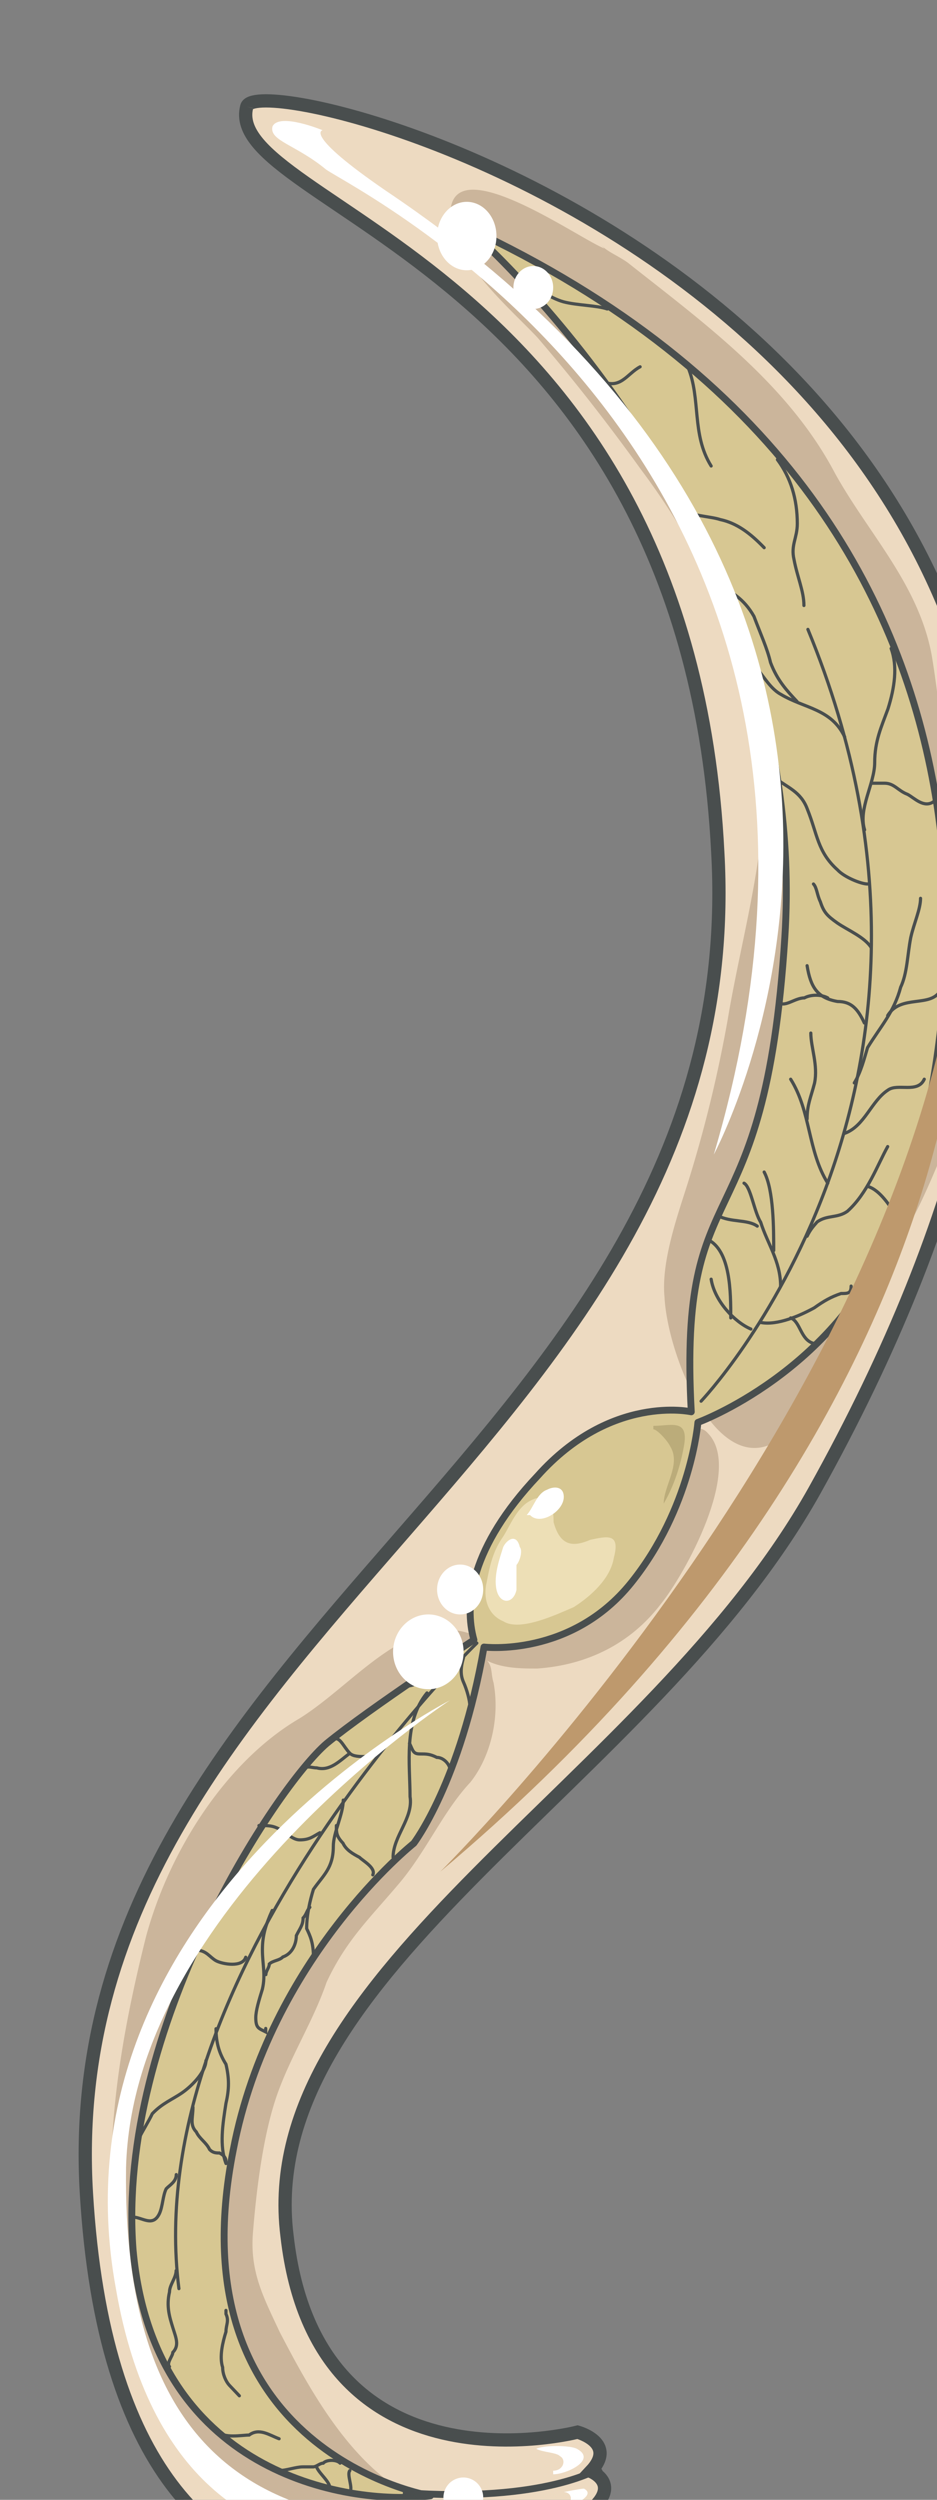 <svg xmlns="http://www.w3.org/2000/svg" version="1.0" viewBox="0 0 141.317 376.781"><rect x="0" y="0" width="141.317" height="376.781" fill="#808080" stroke="none"/><defs><clipPath clipPathUnits="userSpaceOnUse" id="a"><path d="M11.113 13.512h141.115v377.051H11.113z"/></clipPath></defs><path clip-path="url(#a)" d="M37.177 16.03c2.04-8.075 180.331 38.697 85.629 208.594-24.665 44.093-84.59 72.556-79.552 112.372 4.517 39.776 43.813 29.542 43.813 29.542s6.037 1.639 1.999 5.916c0 0 5.557 2.159-1.52 6.996-6.515 4.837-69.517 35.459-74.554-48.93-5.037-84.39 100.26-112.892 95.222-202.118-4.517-88.706-75.034-97.3-71.037-112.372z" fill="#eddac1" fill-rule="evenodd"/><path clip-path="url(#a)" d="M37.217 16.07c2.04-8.075 180.331 38.697 85.629 208.594-24.666 44.093-84.59 72.556-79.552 112.372 4.517 39.776 43.813 29.542 43.813 29.542s6.037 1.639 1.999 5.916c0 0 5.557 2.159-1.52 6.996-6.515 4.837-69.517 35.459-74.554-48.93-5.037-84.39 100.26-112.892 95.222-202.118-4.517-88.706-75.034-97.3-71.037-112.372" fill="none" stroke="#494e4e" stroke-width="1.999" stroke-miterlimit="8"/><path d="M91.145 37.457c-4.038-1.639-22.187-14.55-23.186-5.916-.52 6.956 9.074 15.03 13.112 19.348 5.517 6.436 10.553 12.872 15.59 19.868 8.076 10.754 14.632 23.666 17.67 37.657 2.998 15.031-2.04 30.102-4.558 45.133a197.848 197.848 0 0 1-6.036 24.745c-1.519 4.837-4.037 11.833-3.518 17.19.48 9.674 9.554 31.7 20.148 18.828 4.038-4.837 6.556-12.392 9.554-17.75 3.038-5.396 6.556-10.233 9.075-15.59 2.518-5.356 5.556-12.912 7.075-18.828 1.48-8.035 1-16.11.48-24.186 0-6.995-1.999-13.951-3.518-20.427-1-6.436-1.519-12.912-2.518-18.789-1.999-10.753-9.554-18.309-14.591-27.423-7.076-13.432-19.668-22.587-31.261-31.741-1.52-1.08-3.039-1.599-4.038-2.678zM71.916 246.61c-10.073-4.317-18.129 6.996-26.703 12.373-11.074 6.456-19.648 19.908-23.166 32.82-5.537 22.047-8.575 44.633.5 65.62 3.537 8.075 7.555 14.532 15.61 18.29 5.037 2.158 9.074 3.217 14.611 2.158 4.038 0 7.555-1.08 11.593-.54-10.574-4.317-17.13-16.15-22.167-25.824-2.518-5.377-4.537-9.154-4.037-15.07.52-6.457 1.519-14.512 3.538-20.429 2.019-5.916 5.536-11.313 7.555-17.23 3.018-6.455 6.556-9.673 11.073-15.05 4.038-4.837 6.556-10.753 10.594-15.07 3.018-3.759 4.517-9.675 3.518-15.052-.5-1.619 0-2.698-1.52-3.777z" fill="#cbb59b" fill-rule="evenodd"/><path d="M71.437 247.73c9.074.54 17.13-11.313 22.166-18.329 1.5-2.698 9.554-17.25 13.072-13.472 5.537 5.397-3.518 21.567-7.035 25.864-4.538 5.937-11.074 9.175-18.63 9.695-3.017 0-7.055 0-9.573-2.679z" fill="#cbb59b" fill-rule="evenodd"/><path clip-path="url(#a)" d="M70.437 34.26s51.929 44.612 47.891 106.974c-3.038 47.851-16.15 33.86-14.111 71.517 0 0-12.113-2.718-23.186 9.674-10.114 10.714-11.113 19.348-9.594 24.705 0 0-15.63 10.234-22.187 15.59-7.555 6.437-31.78 43.015-29.222 76.315 2.998 33.34 31.74 38.696 44.853 37.097 0 0-38.817-6.436-29.742-52.128 5.556-29.023 27.223-46.212 27.223-46.212s7.036-9.155 10.594-29.582c0 0 13.112 1.599 22.186-9.675 9.075-11.273 10.074-24.185 10.074-24.185s20.668-7.515 29.223-28.503C143.033 164.9 164.18 77.833 70.437 34.26z" fill="#d7c792" fill-rule="evenodd"/><path clip-path="url(#a)" d="M70.477 34.3s51.929 44.612 47.891 106.974c-3.038 47.851-16.15 33.86-14.111 71.517 0 0-12.113-2.718-23.186 9.674-10.114 10.714-11.113 19.348-9.594 24.705 0 0-15.63 10.234-22.187 15.59-7.555 6.437-31.78 43.015-29.222 76.315 2.998 33.34 31.74 38.696 44.853 37.097 0 0-38.817-6.436-29.742-52.128 5.556-29.023 27.223-46.212 27.223-46.212s7.036-9.155 10.594-29.582c0 0 13.112 1.599 22.186-9.675 9.075-11.273 10.074-24.185 10.074-24.185s20.668-7.515 29.222-28.503c8.595-20.947 29.742-108.014-64-151.588" fill="none" stroke="#494e4e" stroke-width="1.039" stroke-linecap="round" stroke-linejoin="round" stroke-miterlimit="10"/><path d="M90.585 371.935s-8.075 5.356-29.822 3.757" fill="none" stroke="#494e4e" stroke-width="1.039" stroke-miterlimit="8"/><path clip-path="url(#a)" d="M105.736 211.192s44.773-46.852 16.11-116.33" fill="none" stroke="#494e4e" stroke-width=".48" stroke-linecap="round" stroke-miterlimit="8"/><path d="M71.916 247.65s-51.009 49.47-44.932 97.3m90.745-151.107c0-3.738-2-6.417-2.999-9.615-.999-1.599-1.499-5.356-2.518-5.896m12.632 0c-3.038-4.857-2.538-10.794-5.596-15.67m-2.558 25.824c0-3.218 0-9.135-1.44-11.833m-1.999 23.666c-2.498-1.06-5.496-4.278-5.996-7.516" fill="none" stroke="#494e4e" stroke-width=".48" stroke-linecap="round" stroke-miterlimit="8"/><path d="M121.726 168.658c0-2.159.56-3.238 1.12-5.397.56-2.698-.56-5.397-.56-7.555m-.56 30.621c.52-1.08 1.04-1.599 1.52-2.159 1.518-1.079 3.037-.52 4.557-1.599 3.038-2.718 4.557-7.035 6.076-9.754M114.69 199.32c2.559.519 6.077-1.08 8.116-2.2 1.519-1.079 2.518-1.638 4.037-2.158 1.04 0 1.52 0 1.52-1.12m.479-30.621c1-1.599 1.519-3.718 1.999-5.317 1.998-3.238 3.997-5.356 4.997-9.114 1-2.119 1-4.797 1.519-7.476.48-2.158 1.479-4.277 1.479-5.916m-7.436 7.435c-.999-1.599-3.557-2.638-5.117-3.717-1.519-1.08-2.038-1.6-2.558-3.198-.52-1.08-.52-2.12-1.04-2.679m7.676 20.948c-1-2.16-1.999-3.238-4.038-3.238-3.038-.52-4.077-2.16-4.597-5.397m5.677 25.264c2.998-1.079 3.997-4.877 6.516-6.516 1.479-1.079 4.477.56 5.477-1.639" fill="none" stroke="#494e4e" stroke-width=".48" stroke-linecap="round" stroke-miterlimit="8"/><path d="M130.84 178.812c2 .56 3.519 3.318 3.998 3.837m-15.59 15.991c1.479.56 1.479 3.298 3.438 3.837m-8.476-17.669c-1.498-1.06-3.997-.52-5.996-1.599m1.999 15.431c0-3.758 0-10.214-3.518-11.833m18.149-36.398c-1-.54-2.518-.54-3.538 0-1.519 0-3.038 1.619-4.057.54m13.152-25.865c-1-3.198 1.519-6.956 1.519-10.154 0-3.238 1-5.356 1.999-8.075 1-3.198 1.479-6.396.48-9.114m-6.996 13.352c-2.019-4.298-6.077-4.298-9.634-6.436-2.02-1.08-3.039-3.778-5.077-5.397m18.148 33.98c-.999 0-3.517-1.04-4.517-2.12-3.038-2.718-3.038-5.396-4.557-9.154-1-2.718-3.038-3.238-5.077-4.877" fill="none" stroke="#494e4e" stroke-width=".48" stroke-linecap="round" stroke-miterlimit="8"/><path d="M131.4 118.048h2c1.478 0 1.998 1.12 3.477 1.68 1 .52 2.479 2.158 3.958 1.079m-19.588-29.542c0-2.139-1-4.278-1.5-6.956-.5-2.159.5-3.218.5-5.377 0-3.738-1-6.956-2.998-9.654M115.25 82.55c-2.039-2.119-4.077-3.698-6.616-4.237-1.539-.52-4.597-.52-5.616-1.6m4.237-6.476c-2.998-4.797-1.5-10.133-3.518-14.95m-7.196-.001c-1.998 1.04-2.998 3.598-5.996 2.06m1.039-10.774c-1.519-.54-4.557-.54-6.596-1.08-2.038-.56-4.077-2.198-6.116-2.758m41.335 63.002c-1.499-1.6-2.998-3.198-3.997-5.877-.5-2.138-1.5-4.297-2.499-6.955-1.499-2.679-3.498-3.758-5.497-4.837m25.665 65c1.999-3.278 6.516-1.08 7.995-3.837" fill="none" stroke="#494e4e" stroke-width=".48" stroke-linecap="round" stroke-miterlimit="8"/><path d="M79.952 226.203c-2.02 1.08-3.019 3.738-4.038 5.357-1.52 2.138-2.019 4.257-2.518 6.935-.52 2.14 0 4.818 2.518 5.877 2.518 1.599 8.075-1.06 10.614-2.139 2.518-1.599 5.556-4.277 6.056-7.475 1-3.738-1.02-3.198-3.538-2.679-2.518 1.08-4.537 1.08-5.557-2.658 0-1.08 0-2.678-1.519-3.218-.5-.54-1-.54-2.018 0z" fill="#eddfb6" fill-rule="evenodd"/><path d="M75.894 233.179c-.5 1.619-1.5 4.317-1 6.476.5 2.158 2.5 2.158 2.999 0v-3.778c.5-.54.98-2.159.5-2.698-.5-2.159-2-1.08-2.499 0zm3.538-4.817c1.02-1.1 1.539-3.278 3.058-3.818 1.02-.56 2.538-.56 2.538 1.08 0 2.178-3.557 4.357-5.076 2.738z" fill="#fff" fill-rule="evenodd"/><path d="M98.54 214.91c2.599 0 5.197-1.08 4.677 2.658-.52 3.198-1.559 6.396-3.118 9.055 0-2.659 2.599-5.857 1.04-8.515-.52-1.08-2.079-2.679-2.599-2.679z" fill="#bbac7a" fill-rule="evenodd"/><path d="M64.401 255.165c-3.578 4.318-2.558 10.794-2.558 15.63.52 3.239-2.559 5.937-2.559 9.155m-7.515-8.634c0 2.158-1.5 4.857-1.5 6.995 0 3.238-1.499 4.318-2.998 6.456-.5 1.62-1.019 3.778-1.019 5.917.52 1.08 1.02 2.159 1.02 4.297" fill="none" stroke="#494e4e" stroke-width=".48" stroke-linecap="round" stroke-miterlimit="8"/><path d="M61.763 262.76c.52 1.06.52 1.6 1.539 1.6 1.039 0 1.539 0 2.578.52 1.02 0 2.039 1.059 2.039 2.118m-11.193-2.238c-.48-.52-.98 0-1.48 0-.999 0-1.998 0-2.498-.52-1-1.04-1.5-2.599-2.498-2.079m-2 14.072c-1.019.54-1.518 1.079-3.057 1.079-1.02 0-2.04-1.08-3.059-1.62-1.019-.539-1.539-.539-3.078-.539m13.672-10.873c-1.48 1.1-2.958 2.718-4.957 2.179-.98 0-1.48-.54-2.478.54m5.437 8.154c0 1.08 0 1.6.999 2.659.5 1.059 1.499 1.599 2.498 2.138.5.52 2.499 1.58 1.999 2.639m10.654-30.142h-1.52c-.5.56-1.019.56-1.019.56-1.02.56-2.039 1.119-3.058 1.119m8.635-4.317c-.48 1.619-.48 2.698 0 3.757.48 1.08.959 2.699.959 3.758m-29.822 30.621c-.98 2.16-1.479 3.778-1.479 5.937 0 2.159.5 3.758 0 5.916-.5 1.62-1 3.238-1 4.318 0 1.619.5 1.619 1.5 2.138v-.52" fill="none" stroke="#494e4e" stroke-width=".48" stroke-linecap="round" stroke-miterlimit="8"/><path d="M46.732 287.466c-.5.54-.5 1.08-1.02 1.619 0 1.06-.5 1.599-1.02 2.658 0 1.08-.499 2.679-2.038 3.218-.5.54-1.519.54-2.039 1.06 0 .54-.52 1.079-.52 1.599m-3.037-2.619c-.48 1.58-3.458 1.06-4.458.54-.98-.54-1.479-1.6-2.978-1.6m13.992-17.349c-2 1.64-3.998 4.338-5.997 6.496-.5.54-1 1.62-2.498 2.16-.5 0-1 0-1.5.539m-2.558 24.785c0 1.619-2.019 3.757-3.538 4.817-1.519 1.06-3.038 1.599-4.557 3.198-.5 1.08-1.519 2.678-2.019 3.738 0 .54 0 1.079-.52 1.599m12.153-18.149c0 2.138.5 3.757 1.5 5.356.499 2.14.499 3.738 0 5.877-.5 3.198-1 6.416 0 9.074m-7.496 1.679c0 1.08-1.02 1.6-1.52 2.14-.519 1.058-.519 2.657-1.019 3.737-1.019 2.119-2.558.52-4.097.52" fill="none" stroke="#494e4e" stroke-width=".48" stroke-linecap="round" stroke-miterlimit="8"/><path d="M29.102 317.608c0 1.599-.52 2.658.5 3.717.5 1.06 1.5 1.58 1.999 2.639.5.54 1 .54 1.499.54 1 .519 1 1.059 1 1.578m-7.536 16.151c0 1.079-1 2.158-1 3.218-.5 2.158 0 3.757.5 5.376.5 1.6 1 2.679 0 3.738 0 .54-1 1.62-.5 2.139m8.516-8.475v.54c.499 1.079 0 1.619 0 2.678-.5 1.619-1.02 3.758-.5 5.377 0 1.06.5 2.138.999 2.678.52.54 1.02 1.08 1.52 1.6m5.995 6.475c-1.499-.56-2.998-1.679-4.517-.56-1 0-3.997.56-4.517-.56m18.229 4.798c-.5-.56-2.039-.56-2.539 0-.52 0-1.019.56-1.539.56h-1.539c-1.02 0-2.538.56-3.578.56m10.674 3.197c.52-.52-.52-2.658 0-3.198m-4.997-.479c.5 1.079 1.999 2.138 1.999 3.198" fill="none" stroke="#494e4e" stroke-width=".48" stroke-linecap="round" stroke-miterlimit="8"/><path d="M48.65 19.628s-6.556-2.718-7.555-.56c-.52 2.16 3.518 2.719 8.075 6.477 4.517 3.238 89.266 44.652 58.485 148.47 0 0 44.373-82.31-49.41-145.232-12.593-8.635-9.594-9.155-9.594-9.155z" fill="#fff" fill-rule="evenodd"/><path clip-path="url(#a)" d="M81.43 378.89s-53.867 24.186-63.94-33.88c-10.574-57.524 50.349-88.725 50.349-88.725s-47.831 31.2-48.83 70.457c-.5 39.776 17.11 59.144 62.422 52.148z" fill="#fff" fill-rule="evenodd"/><path d="M83.43 372.934c2.038 0 6.635-2.199 3.577-3.838-1.02-.56-5.097-.56-6.136 0 1.04.54 3.078.54 3.578 1.1 1.02.54.52 2.198-1.02 2.198zm2.118 5.276c.5-.519 4.517-2.078 2.519-3.117-.52 0-3.039.52-3.039.52 1.02 0 1.52 1.039.52 2.078z" fill="#fff" fill-rule="evenodd"/><path clip-path="url(#a)" d="M145.472 133.24s9.034 74.714-79.072 148.869c0 0 74.515-73.595 79.072-148.87z" fill="#be996d" fill-rule="evenodd"/><path d="M59.284 248.97c0-3.099 2.399-5.637 5.317-5.637 2.938 0 5.317 2.538 5.317 5.636 0 3.118-2.379 5.637-5.317 5.637-2.918 0-5.317-2.519-5.317-5.637zm6.636-9.395c0-2.059 1.56-3.758 3.478-3.758 1.939 0 3.478 1.699 3.478 3.758 0 2.079-1.54 3.758-3.478 3.758-1.919 0-3.478-1.68-3.478-3.758zm.96 136.837a3.02 3.02 0 0 1 2.998-2.998 3.007 3.007 0 0 1 2.998 2.998 2.994 2.994 0 0 1-2.998 2.998 3.007 3.007 0 0 1-2.999-2.998zm-.96-340.834c0-2.838 2.019-5.156 4.477-5.156 2.479 0 4.478 2.318 4.478 5.156 0 2.859-2 5.157-4.478 5.157-2.458 0-4.477-2.298-4.477-5.157zm11.513 7.756c0-1.78 1.36-3.238 2.998-3.238 1.66 0 2.998 1.459 2.998 3.238 0 1.799-1.339 3.238-2.998 3.238-1.639 0-2.998-1.44-2.998-3.238z" fill="#fff" fill-rule="evenodd"/></svg>